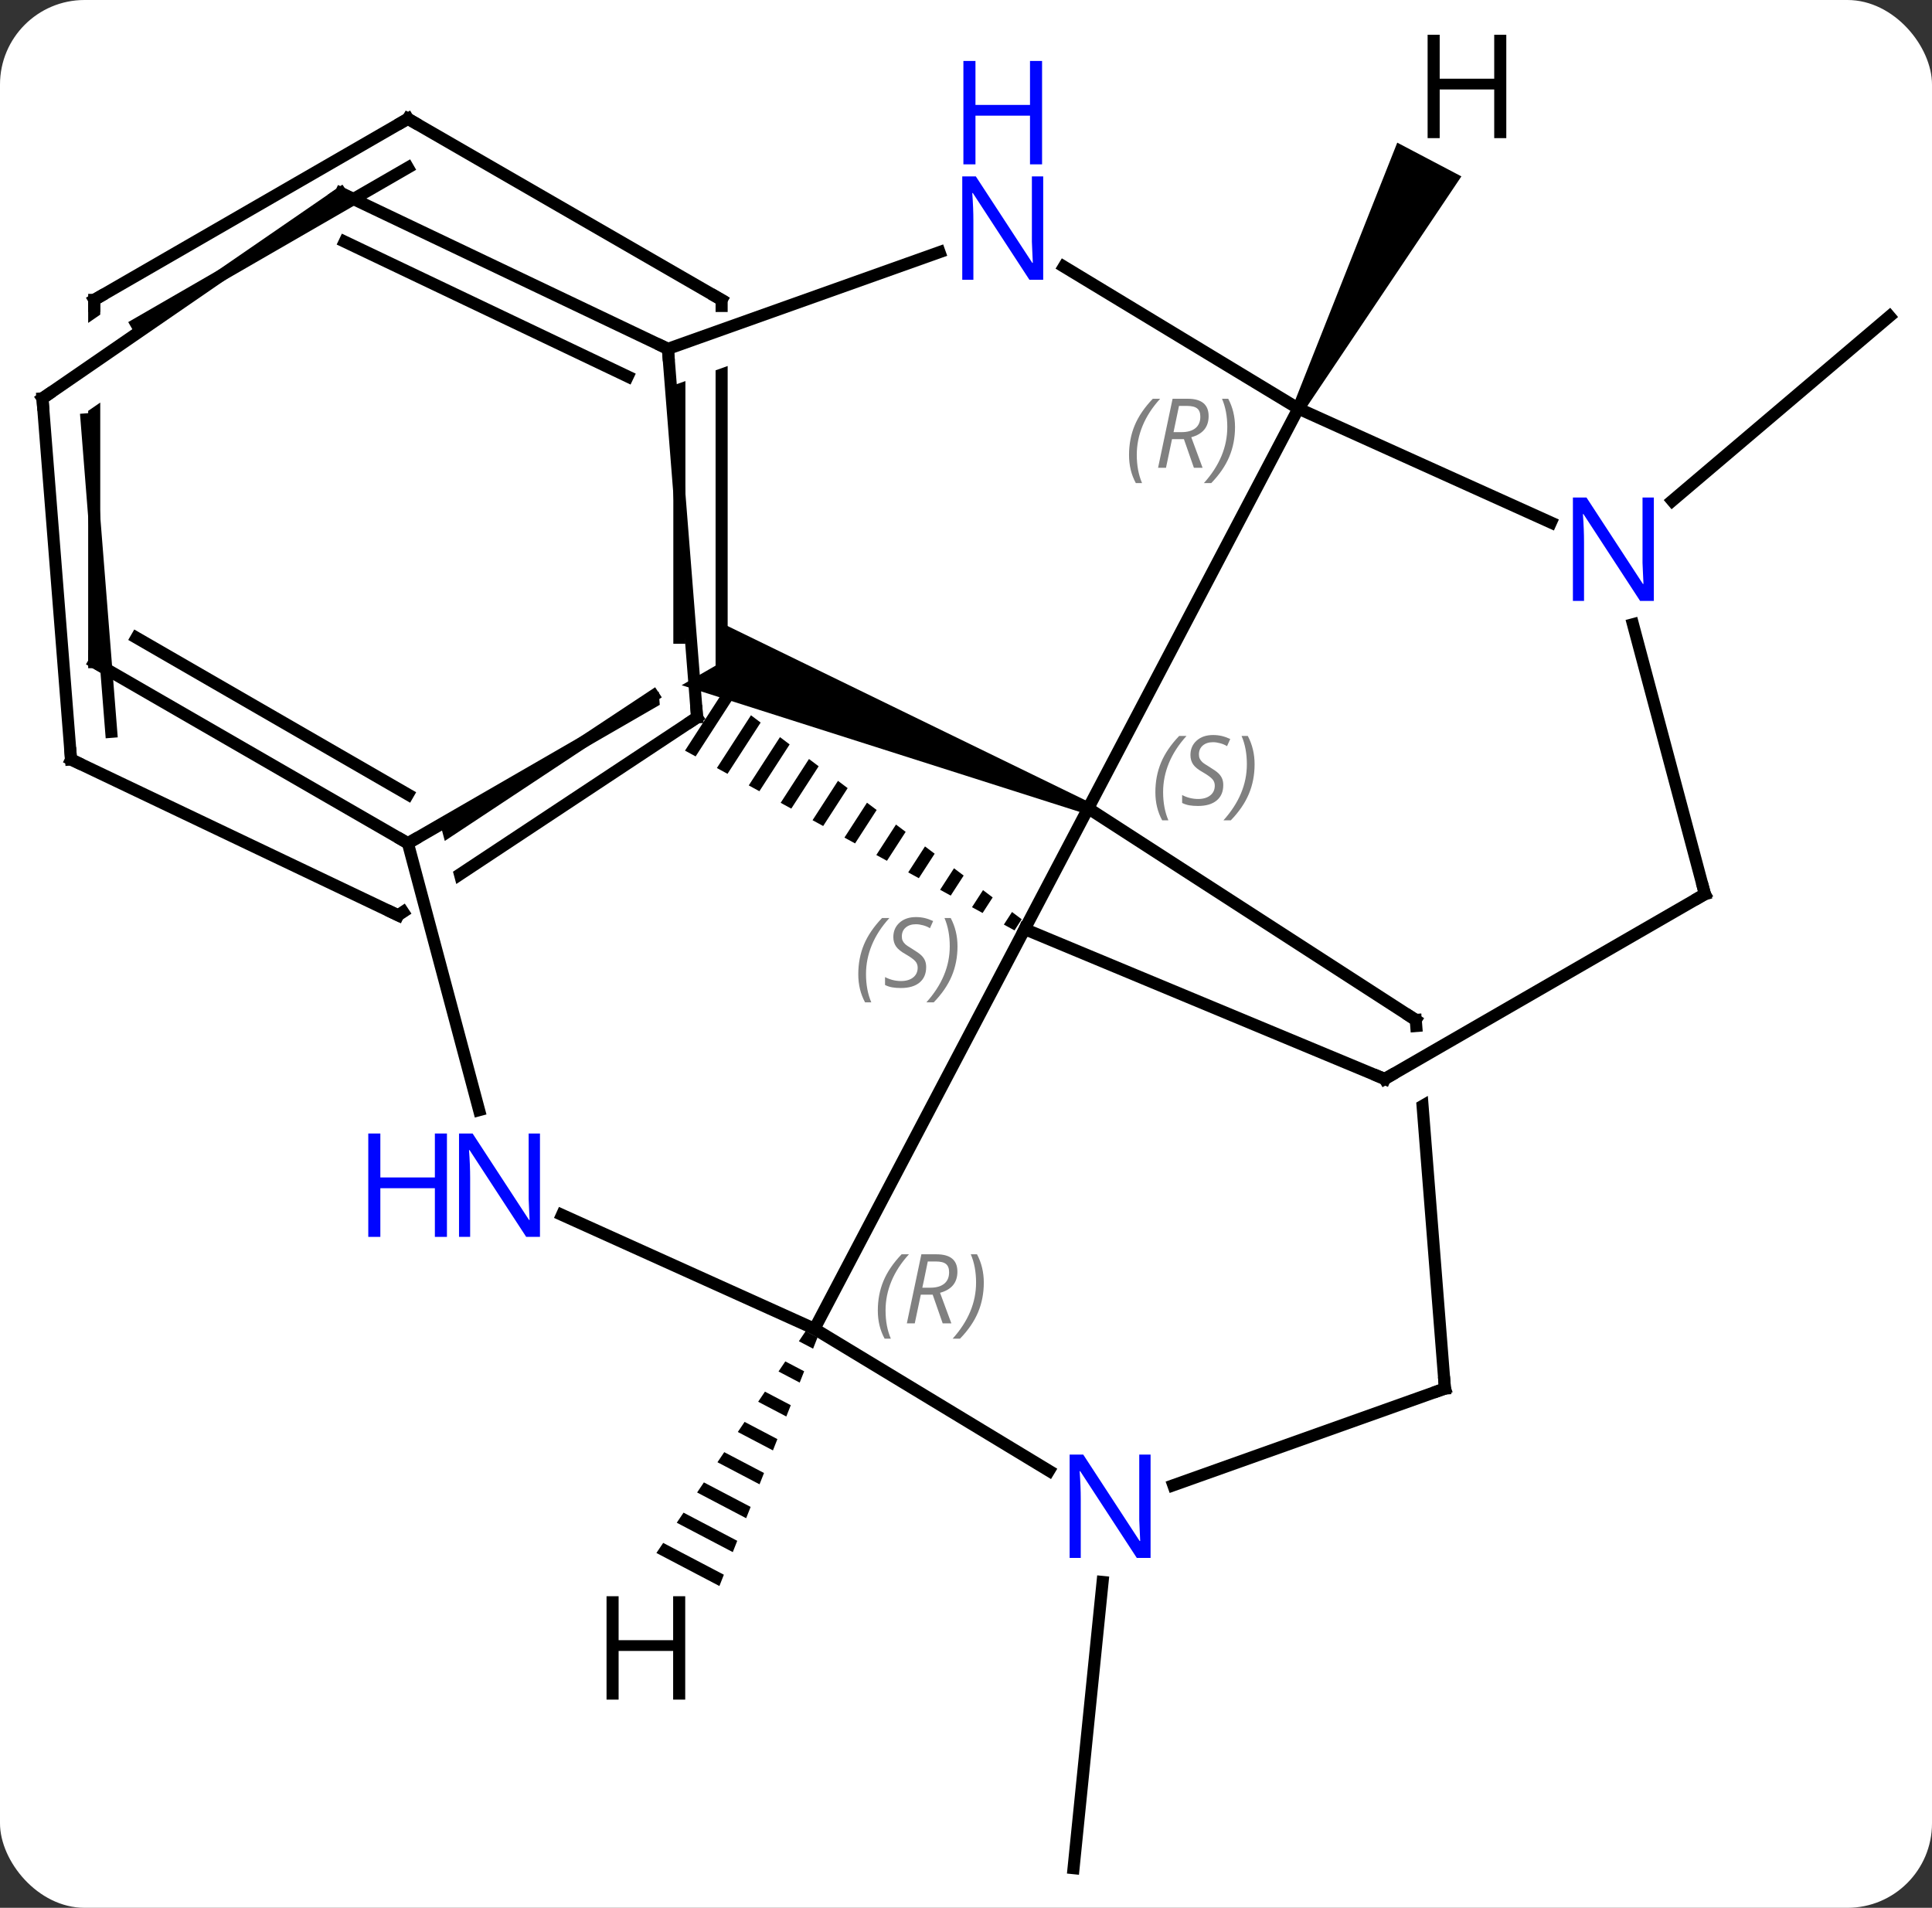 <svg width="160" viewBox="0 0 160 158" style="fill-opacity:1; color-rendering:auto; color-interpolation:auto; text-rendering:auto; stroke:black; stroke-linecap:square; stroke-miterlimit:10; shape-rendering:auto; stroke-opacity:1; fill:black; stroke-dasharray:none; font-weight:normal; stroke-width:1; font-family:'Open Sans'; font-style:normal; stroke-linejoin:miter; font-size:12; stroke-dashoffset:0; image-rendering:auto;" height="158" class="cas-substance-image" xmlns:xlink="http://www.w3.org/1999/xlink" xmlns="http://www.w3.org/2000/svg"><rect x="0" y="0" width="160" height="158" fill="#333333" stroke="none"/><svg class="cas-substance-single-component"><rect y="0" x="0" width="160" stroke="none" ry="7" rx="7" height="158" fill="white" class="cas-substance-group"/><svg y="0" x="0" width="160" viewBox="0 0 160 158" style="fill:black;" height="158" class="cas-substance-single-component-image"><svg><g><clipPath id="clipPath_ed07c67943fb4f78bbe1b1acd39de6ed1" clipPathUnits="userSpaceOnUse"><path d="M-27.154 -45.264 L-59.466 -26.608 L-39.465 8.032 L-6.99 -10.718 L-20.213 -33.619 L-20.213 -33.619 L-18.982 -18.084 L-24.963 -17.61 L-27.154 -45.264 Z"/></clipPath><clipPath id="clipPath_ed07c67943fb4f78bbe1b1acd39de6ed2" clipPathUnits="userSpaceOnUse"><path d="M-40.238 -59.913 L-40.238 -22.413 L-0.238 -22.413 L-0.238 -57.631 L-0.238 -57.631 L-27.213 -48.026 L-29.226 -53.678 L-11.716 -59.913 Z"/></clipPath><clipPath id="clipPath_ed07c67943fb4f78bbe1b1acd39de6ed3" clipPathUnits="userSpaceOnUse"><path d="M56.954 -1.039 L32.929 12.831 L29.929 7.635 L44.675 -0.878 L17.015 1.31 L20.021 39.312 L59.897 36.157 L56.954 -1.039 Z"/></clipPath><clipPath id="clipPath_ed07c67943fb4f78bbe1b1acd39de6ed4" clipPathUnits="userSpaceOnUse"><path d="M-30.178 -40.334 L-61.197 -19.809 L-45.169 4.416 L-50.083 -14.014 L-44.285 -15.559 L-36.914 12.087 L-8.105 -6.975 L-30.178 -40.334 Z"/></clipPath><clipPath id="clipPath_ed07c67943fb4f78bbe1b1acd39de6ed5" clipPathUnits="userSpaceOnUse"><path d="M-92.198 -59.913 L-92.198 -22.413 L-52.198 -22.413 L-52.198 -59.913 L-53.891 -59.913 L-77.874 -43.412 L-81.275 -48.355 L-64.476 -59.913 Z"/></clipPath><g transform="translate(80,81)" style="text-rendering:geometricPrecision; color-rendering:optimizeQuality; color-interpolation:linearRGB; stroke-linecap:butt; image-rendering:optimizeQuality;"><line y2="-39.53" y1="-54.804" x2="58.489" x1="76.485" style="fill:none;"/><line y2="50.015" y1="73.716" x2="11.311" x1="8.907" style="fill:none;"/><line y2="-4.056" y1="-14.058" x2="4.86" x1="10.119" style="fill:none;"/><path style="stroke:none;" d="M10.304 -14.522 L9.934 -13.594 L-23.547 -24.253 L-20.238 -26.163 L-20.238 -29.393 Z"/><line y2="-47.163" y1="-14.058" x2="27.525" x1="10.119" style="fill:none;"/><line y2="3.471" y1="-14.058" x2="37.248" x1="10.119" style="fill:none;"/><path style="stroke:none;" d="M-20.21 -23.573 L-23.271 -18.835 L-23.271 -18.835 L-22.391 -18.355 L-22.391 -18.355 L-19.409 -22.969 L-20.21 -23.573 ZM-17.808 -21.763 L-20.631 -17.394 L-19.75 -16.914 L-19.75 -16.914 L-17.007 -21.159 L-17.808 -21.763 ZM-15.406 -19.953 L-17.99 -15.954 L-17.99 -15.954 L-17.11 -15.473 L-17.11 -15.473 L-14.605 -19.349 L-15.406 -19.953 ZM-13.004 -18.142 L-15.349 -14.513 L-14.469 -14.033 L-12.203 -17.539 L-12.203 -17.539 L-13.004 -18.142 ZM-10.602 -16.332 L-12.708 -13.072 L-12.708 -13.072 L-11.828 -12.592 L-9.801 -15.729 L-9.801 -15.729 L-10.602 -16.332 ZM-8.2 -14.522 L-10.067 -11.632 L-10.067 -11.632 L-9.187 -11.151 L-7.399 -13.919 L-7.399 -13.919 L-8.2 -14.522 ZM-5.798 -12.712 L-7.427 -10.191 L-6.546 -9.711 L-6.546 -9.711 L-4.997 -12.108 L-4.997 -12.108 L-5.798 -12.712 ZM-3.396 -10.902 L-4.786 -8.75 L-4.786 -8.75 L-3.906 -8.27 L-3.906 -8.27 L-2.595 -10.298 L-2.595 -10.298 L-3.396 -10.902 ZM-0.994 -9.092 L-2.145 -7.31 L-1.265 -6.829 L-1.265 -6.829 L-0.193 -8.488 L-0.193 -8.488 L-0.994 -9.092 ZM1.409 -7.282 L0.496 -5.869 L0.496 -5.869 L1.376 -5.389 L1.376 -5.389 L2.209 -6.678 L2.209 -6.678 L1.409 -7.282 ZM3.811 -5.471 L3.136 -4.428 L4.017 -3.948 L4.017 -3.948 L4.611 -4.868 L4.611 -4.868 L3.811 -5.471 Z"/><line y2="29.049" y1="-4.056" x2="-12.549" x1="4.86" style="fill:none;"/><line y2="8.358" y1="-4.056" x2="34.677" x1="4.86" style="fill:none;"/><line y2="-11.163" y1="-26.163" x2="-46.218" x1="-20.238" style="fill:none; clip-path:url(#clipPath_ed07c67943fb4f78bbe1b1acd39de6ed1);"/><line y2="-56.163" y1="-26.163" x2="-20.238" x1="-20.238" style="fill:none; clip-path:url(#clipPath_ed07c67943fb4f78bbe1b1acd39de6ed2);"/><line y2="-54.142" y1="-28.184" x2="-23.738" x1="-23.738" style="fill:none; clip-path:url(#clipPath_ed07c67943fb4f78bbe1b1acd39de6ed2);"/><line y2="-58.919" y1="-47.163" x2="8.104" x1="27.525" style="fill:none;"/><line y2="-37.726" y1="-47.163" x2="48.438" x1="27.525" style="fill:none;"/><line y2="33.996" y1="3.471" x2="39.663" x1="37.248" style="fill:none; clip-path:url(#clipPath_ed07c67943fb4f78bbe1b1acd39de6ed3);"/><line y2="-52.11" y1="-21.585" x2="-24.687" x1="-22.269" style="fill:none;"/><line y2="-5.199" y1="-21.585" x2="-47.034" x1="-22.269" style="fill:none; clip-path:url(#clipPath_ed07c67943fb4f78bbe1b1acd39de6ed4);"/><line y2="-9.233" y1="-23.389" x2="-47.28" x1="-25.886" style="fill:none; clip-path:url(#clipPath_ed07c67943fb4f78bbe1b1acd39de6ed4);"/><line y2="19.615" y1="29.049" x2="-33.459" x1="-12.549" style="fill:none;"/><line y2="40.805" y1="29.049" x2="6.872" x1="-12.549" style="fill:none;"/><line y2="-6.951" y1="8.358" x2="61.194" x1="34.677" style="fill:none;"/><line y2="10.941" y1="-11.163" x2="-40.324" x1="-46.218" style="fill:none;"/><line y2="-26.163" y1="-11.163" x2="-72.198" x1="-46.218" style="fill:none;"/><line y2="-28.184" y1="-15.204" x2="-68.698" x1="-46.218" style="fill:none;"/><line y2="-71.163" y1="-56.163" x2="-46.218" x1="-20.238" style="fill:none;"/><line y2="-52.11" y1="-60.119" x2="-24.687" x1="-2.194" style="fill:none;"/><line y2="-6.951" y1="-29.302" x2="61.194" x1="55.236" style="fill:none;"/><line y2="42.005" y1="33.996" x2="17.17" x1="39.663" style="fill:none;"/><line y2="-65.013" y1="-52.11" x2="-51.771" x1="-24.687" style="fill:none;"/><line y2="-60.984" y1="-49.819" x2="-51.452" x1="-28.017" style="fill:none;"/><line y2="-18.102" y1="-5.199" x2="-74.118" x1="-47.034" style="fill:none;"/><line y2="-56.163" y1="-26.163" x2="-72.198" x1="-72.198" style="fill:none; clip-path:url(#clipPath_ed07c67943fb4f78bbe1b1acd39de6ed5);"/><line y2="-56.163" y1="-71.163" x2="-72.198" x1="-46.218" style="fill:none;"/><line y2="-54.142" y1="-67.122" x2="-68.698" x1="-46.218" style="fill:none;"/><line y2="-48.009" y1="-65.013" x2="-76.485" x1="-51.771" style="fill:none;"/><line y2="-48.009" y1="-18.102" x2="-76.485" x1="-74.118" style="fill:none;"/><line y2="-46.271" y1="-20.393" x2="-72.837" x1="-70.788" style="fill:none;"/><path style="stroke:none;" d="M27.968 -46.93 L27.082 -47.396 L35.715 -69.186 L41.026 -66.393 Z"/><path style="stroke:none;" d="M-13.279 29.243 L-13.841 30.078 L-13.841 30.078 L-12.664 30.695 L-12.664 30.695 L-12.295 29.759 L-13.279 29.243 ZM-14.964 31.748 L-15.526 32.583 L-15.526 32.583 L-13.773 33.503 L-13.773 33.503 L-13.403 32.567 L-13.403 32.567 L-14.964 31.748 ZM-16.65 34.253 L-17.212 35.089 L-17.212 35.089 L-14.881 36.311 L-14.881 36.311 L-14.511 35.375 L-14.511 35.375 L-16.65 34.253 ZM-18.335 36.758 L-18.897 37.593 L-18.897 37.593 L-15.989 39.119 L-15.989 39.119 L-15.62 38.183 L-15.62 38.183 L-18.335 36.758 ZM-20.021 39.264 L-20.583 40.099 L-20.583 40.099 L-17.098 41.927 L-17.098 41.927 L-16.728 40.991 L-16.728 40.991 L-20.021 39.264 ZM-21.706 41.769 L-22.268 42.604 L-22.268 42.604 L-18.206 44.735 L-17.836 43.799 L-17.836 43.799 L-21.706 41.769 ZM-23.392 44.274 L-23.954 45.109 L-23.954 45.109 L-19.314 47.543 L-19.314 47.543 L-18.945 46.607 L-18.945 46.607 L-23.392 44.274 ZM-25.077 46.779 L-25.639 47.614 L-25.639 47.614 L-20.422 50.351 L-20.053 49.415 L-20.053 49.415 L-25.077 46.779 Z"/></g><g transform="translate(80,81)" style="font-size:8.4px; fill:gray; text-rendering:geometricPrecision; image-rendering:optimizeQuality; color-rendering:optimizeQuality; font-family:'Open Sans'; font-style:italic; stroke:gray; color-interpolation:linearRGB;"><path style="stroke:none;" d="M15.683 -15.392 Q15.683 -16.72 16.152 -17.845 Q16.621 -18.97 17.652 -20.049 L18.261 -20.049 Q17.293 -18.986 16.808 -17.814 Q16.324 -16.642 16.324 -15.408 Q16.324 -14.08 16.761 -13.064 L16.246 -13.064 Q15.683 -14.095 15.683 -15.392 ZM21.306 -15.986 Q21.306 -15.158 20.759 -14.705 Q20.212 -14.252 19.212 -14.252 Q18.806 -14.252 18.493 -14.306 Q18.181 -14.361 17.899 -14.502 L17.899 -15.158 Q18.524 -14.83 19.228 -14.83 Q19.853 -14.83 20.228 -15.127 Q20.603 -15.424 20.603 -15.939 Q20.603 -16.252 20.399 -16.478 Q20.196 -16.705 19.634 -17.033 Q19.04 -17.361 18.814 -17.689 Q18.587 -18.017 18.587 -18.47 Q18.587 -19.205 19.103 -19.666 Q19.618 -20.127 20.462 -20.127 Q20.837 -20.127 21.173 -20.049 Q21.509 -19.97 21.884 -19.799 L21.618 -19.205 Q21.368 -19.361 21.048 -19.447 Q20.728 -19.533 20.462 -19.533 Q19.931 -19.533 19.61 -19.259 Q19.29 -18.986 19.29 -18.517 Q19.29 -18.314 19.36 -18.166 Q19.431 -18.017 19.571 -17.884 Q19.712 -17.752 20.134 -17.502 Q20.696 -17.158 20.899 -16.963 Q21.103 -16.767 21.204 -16.533 Q21.306 -16.299 21.306 -15.986 ZM23.9 -17.705 Q23.9 -16.377 23.424 -15.244 Q22.947 -14.111 21.931 -13.064 L21.322 -13.064 Q23.26 -15.22 23.26 -17.705 Q23.26 -19.033 22.822 -20.049 L23.338 -20.049 Q23.9 -18.986 23.9 -17.705 Z"/><path style="stroke:none;" d="M-8.921 -0.316 Q-8.921 -1.644 -8.453 -2.769 Q-7.984 -3.894 -6.953 -4.972 L-6.343 -4.972 Q-7.312 -3.91 -7.796 -2.738 Q-8.281 -1.566 -8.281 -0.332 Q-8.281 0.997 -7.843 2.012 L-8.359 2.012 Q-8.921 0.981 -8.921 -0.316 ZM-3.299 -0.91 Q-3.299 -0.082 -3.846 0.372 Q-4.393 0.825 -5.393 0.825 Q-5.799 0.825 -6.111 0.77 Q-6.424 0.715 -6.705 0.575 L-6.705 -0.082 Q-6.08 0.247 -5.377 0.247 Q-4.752 0.247 -4.377 -0.05 Q-4.002 -0.347 -4.002 -0.863 Q-4.002 -1.175 -4.205 -1.402 Q-4.408 -1.628 -4.971 -1.956 Q-5.564 -2.285 -5.791 -2.613 Q-6.018 -2.941 -6.018 -3.394 Q-6.018 -4.128 -5.502 -4.589 Q-4.986 -5.05 -4.143 -5.05 Q-3.768 -5.05 -3.432 -4.972 Q-3.096 -4.894 -2.721 -4.722 L-2.986 -4.128 Q-3.236 -4.285 -3.557 -4.37 Q-3.877 -4.457 -4.143 -4.457 Q-4.674 -4.457 -4.994 -4.183 Q-5.314 -3.91 -5.314 -3.441 Q-5.314 -3.238 -5.244 -3.089 Q-5.174 -2.941 -5.033 -2.808 Q-4.893 -2.675 -4.471 -2.425 Q-3.908 -2.082 -3.705 -1.886 Q-3.502 -1.691 -3.4 -1.456 Q-3.299 -1.222 -3.299 -0.91 ZM-0.704 -2.628 Q-0.704 -1.3 -1.181 -0.167 Q-1.657 0.965 -2.673 2.012 L-3.282 2.012 Q-1.345 -0.144 -1.345 -2.628 Q-1.345 -3.957 -1.782 -4.972 L-1.267 -4.972 Q-0.704 -3.91 -0.704 -2.628 Z"/><path style="stroke:none;" d="M13.502 -43.32 Q13.502 -44.648 13.971 -45.773 Q14.439 -46.898 15.471 -47.976 L16.08 -47.976 Q15.111 -46.914 14.627 -45.742 Q14.143 -44.57 14.143 -43.336 Q14.143 -42.008 14.58 -40.992 L14.064 -40.992 Q13.502 -42.023 13.502 -43.32 ZM17.062 -44.633 L16.562 -42.258 L15.906 -42.258 L17.109 -47.976 L18.359 -47.976 Q20.093 -47.976 20.093 -46.539 Q20.093 -45.179 18.656 -44.789 L19.593 -42.258 L18.874 -42.258 L18.046 -44.633 L17.062 -44.633 ZM17.64 -47.383 Q17.249 -45.461 17.187 -45.211 L17.843 -45.211 Q18.593 -45.211 18.999 -45.539 Q19.406 -45.867 19.406 -46.492 Q19.406 -46.961 19.148 -47.172 Q18.89 -47.383 18.296 -47.383 L17.64 -47.383 ZM22.279 -45.633 Q22.279 -44.304 21.803 -43.172 Q21.326 -42.039 20.31 -40.992 L19.701 -40.992 Q21.639 -43.148 21.639 -45.633 Q21.639 -46.961 21.201 -47.976 L21.717 -47.976 Q22.279 -46.914 22.279 -45.633 Z"/></g><g transform="translate(80,81)" style="stroke-linecap:butt; font-size:8.4px; text-rendering:geometricPrecision; image-rendering:optimizeQuality; color-rendering:optimizeQuality; font-family:'Open Sans'; font-style:italic; color-interpolation:linearRGB; stroke-miterlimit:5;"><path style="fill:none;" d="M36.828 3.2 L37.248 3.471 L37.287 3.969"/><path style="fill:none;" d="M-22.308 -22.083 L-22.269 -21.585 L-22.686 -21.309"/><path style="fill:gray; stroke:none;" d="M-7.303 27.534 Q-7.303 26.206 -6.834 25.081 Q-6.366 23.956 -5.334 22.878 L-4.725 22.878 Q-5.694 23.941 -6.178 25.113 Q-6.662 26.284 -6.662 27.519 Q-6.662 28.847 -6.225 29.863 L-6.741 29.863 Q-7.303 28.831 -7.303 27.534 ZM-3.743 26.222 L-4.243 28.597 L-4.899 28.597 L-3.696 22.878 L-2.446 22.878 Q-0.712 22.878 -0.712 24.316 Q-0.712 25.675 -2.149 26.066 L-1.212 28.597 L-1.931 28.597 L-2.759 26.222 L-3.743 26.222 ZM-3.165 23.472 Q-3.555 25.394 -3.618 25.644 L-2.962 25.644 Q-2.212 25.644 -1.806 25.316 Q-1.399 24.988 -1.399 24.363 Q-1.399 23.894 -1.657 23.683 Q-1.915 23.472 -2.509 23.472 L-3.165 23.472 ZM1.474 25.222 Q1.474 26.55 0.998 27.683 Q0.521 28.816 -0.494 29.863 L-1.104 29.863 Q0.834 27.706 0.834 25.222 Q0.834 23.894 0.396 22.878 L0.912 22.878 Q1.474 23.941 1.474 25.222 Z"/><path style="fill:none;" d="M34.215 8.166 L34.677 8.358 L35.11 8.108"/><path style="fill:none;" d="M-46.651 -11.413 L-46.218 -11.163 L-45.785 -11.413"/><path style="fill:none;" d="M-20.238 -55.663 L-20.238 -56.163 L-20.671 -56.413"/></g><g transform="translate(80,81)" style="stroke-linecap:butt; fill:rgb(0,5,255); text-rendering:geometricPrecision; color-rendering:optimizeQuality; image-rendering:optimizeQuality; font-family:'Open Sans'; stroke:rgb(0,5,255); color-interpolation:linearRGB; stroke-miterlimit:5;"><path style="stroke:none;" d="M6.394 -57.827 L5.253 -57.827 L0.565 -65.014 L0.519 -65.014 Q0.612 -63.749 0.612 -62.702 L0.612 -57.827 L-0.31 -57.827 L-0.31 -66.389 L0.815 -66.389 L5.487 -59.233 L5.534 -59.233 Q5.534 -59.389 5.487 -60.249 Q5.44 -61.108 5.456 -61.483 L5.456 -66.389 L6.394 -66.389 L6.394 -57.827 Z"/><path style="stroke:none;" d="M6.3 -67.389 L5.3 -67.389 L5.3 -71.421 L0.784 -71.421 L0.784 -67.389 L-0.216 -67.389 L-0.216 -75.952 L0.784 -75.952 L0.784 -72.311 L5.3 -72.311 L5.3 -75.952 L6.3 -75.952 L6.3 -67.389 Z"/><path style="stroke:none;" d="M56.965 -31.235 L55.824 -31.235 L51.136 -38.422 L51.09 -38.422 Q51.183 -37.157 51.183 -36.11 L51.183 -31.235 L50.261 -31.235 L50.261 -39.797 L51.386 -39.797 L56.058 -32.641 L56.105 -32.641 Q56.105 -32.797 56.058 -33.657 Q56.011 -34.516 56.027 -34.891 L56.027 -39.797 L56.965 -39.797 L56.965 -31.235 Z"/><path style="fill:none; stroke:black;" d="M39.624 33.498 L39.663 33.996 L39.192 34.164"/><path style="fill:none; stroke:black;" d="M-25.138 -52.325 L-24.687 -52.11 L-24.648 -51.612"/><path style="fill:none; stroke:black;" d="M-46.617 -5.475 L-47.034 -5.199 L-47.485 -5.414"/><path style="stroke:none;" d="M-35.282 21.436 L-36.423 21.436 L-41.111 14.249 L-41.157 14.249 Q-41.064 15.514 -41.064 16.561 L-41.064 21.436 L-41.986 21.436 L-41.986 12.874 L-40.861 12.874 L-36.189 20.03 L-36.142 20.03 Q-36.142 19.874 -36.189 19.014 Q-36.236 18.155 -36.22 17.78 L-36.22 12.874 L-35.282 12.874 L-35.282 21.436 Z"/><path style="stroke:none;" d="M-42.986 21.436 L-43.986 21.436 L-43.986 17.405 L-48.501 17.405 L-48.501 21.436 L-49.501 21.436 L-49.501 12.874 L-48.501 12.874 L-48.501 16.514 L-43.986 16.514 L-43.986 12.874 L-42.986 12.874 L-42.986 21.436 Z"/><path style="stroke:none;" d="M15.286 48.025 L14.145 48.025 L9.457 40.838 L9.411 40.838 Q9.504 42.103 9.504 43.15 L9.504 48.025 L8.582 48.025 L8.582 39.463 L9.707 39.463 L14.379 46.619 L14.426 46.619 Q14.426 46.463 14.379 45.603 Q14.332 44.744 14.348 44.369 L14.348 39.463 L15.286 39.463 L15.286 48.025 Z"/><path style="fill:none; stroke:black;" d="M60.761 -6.701 L61.194 -6.951 L61.065 -7.434"/><path style="fill:none; stroke:black;" d="M-71.765 -25.913 L-72.198 -26.163 L-72.198 -26.663"/><path style="fill:none; stroke:black;" d="M-45.785 -70.913 L-46.218 -71.163 L-46.651 -70.913"/><path style="fill:none; stroke:black;" d="M-51.32 -64.798 L-51.771 -65.013 L-52.183 -64.73"/><path style="fill:none; stroke:black;" d="M-73.667 -17.887 L-74.118 -18.102 L-74.157 -18.6"/><path style="fill:none; stroke:black;" d="M-72.198 -55.663 L-72.198 -56.163 L-71.765 -56.413"/><path style="fill:none; stroke:black;" d="M-76.073 -48.292 L-76.485 -48.009 L-76.445 -47.511"/><path style="fill:black; stroke:none;" d="M44.745 -69.56 L43.745 -69.56 L43.745 -73.591 L39.229 -73.591 L39.229 -69.56 L38.229 -69.56 L38.229 -78.122 L39.229 -78.122 L39.229 -74.482 L43.745 -74.482 L43.745 -78.122 L44.745 -78.122 L44.745 -69.56 Z"/><path style="fill:black; stroke:none;" d="M-23.253 59.758 L-24.253 59.758 L-24.253 55.727 L-28.769 55.727 L-28.769 59.758 L-29.769 59.758 L-29.769 51.196 L-28.769 51.196 L-28.769 54.836 L-24.253 54.836 L-24.253 51.196 L-23.253 51.196 L-23.253 59.758 Z"/></g></g></svg></svg></svg></svg>
